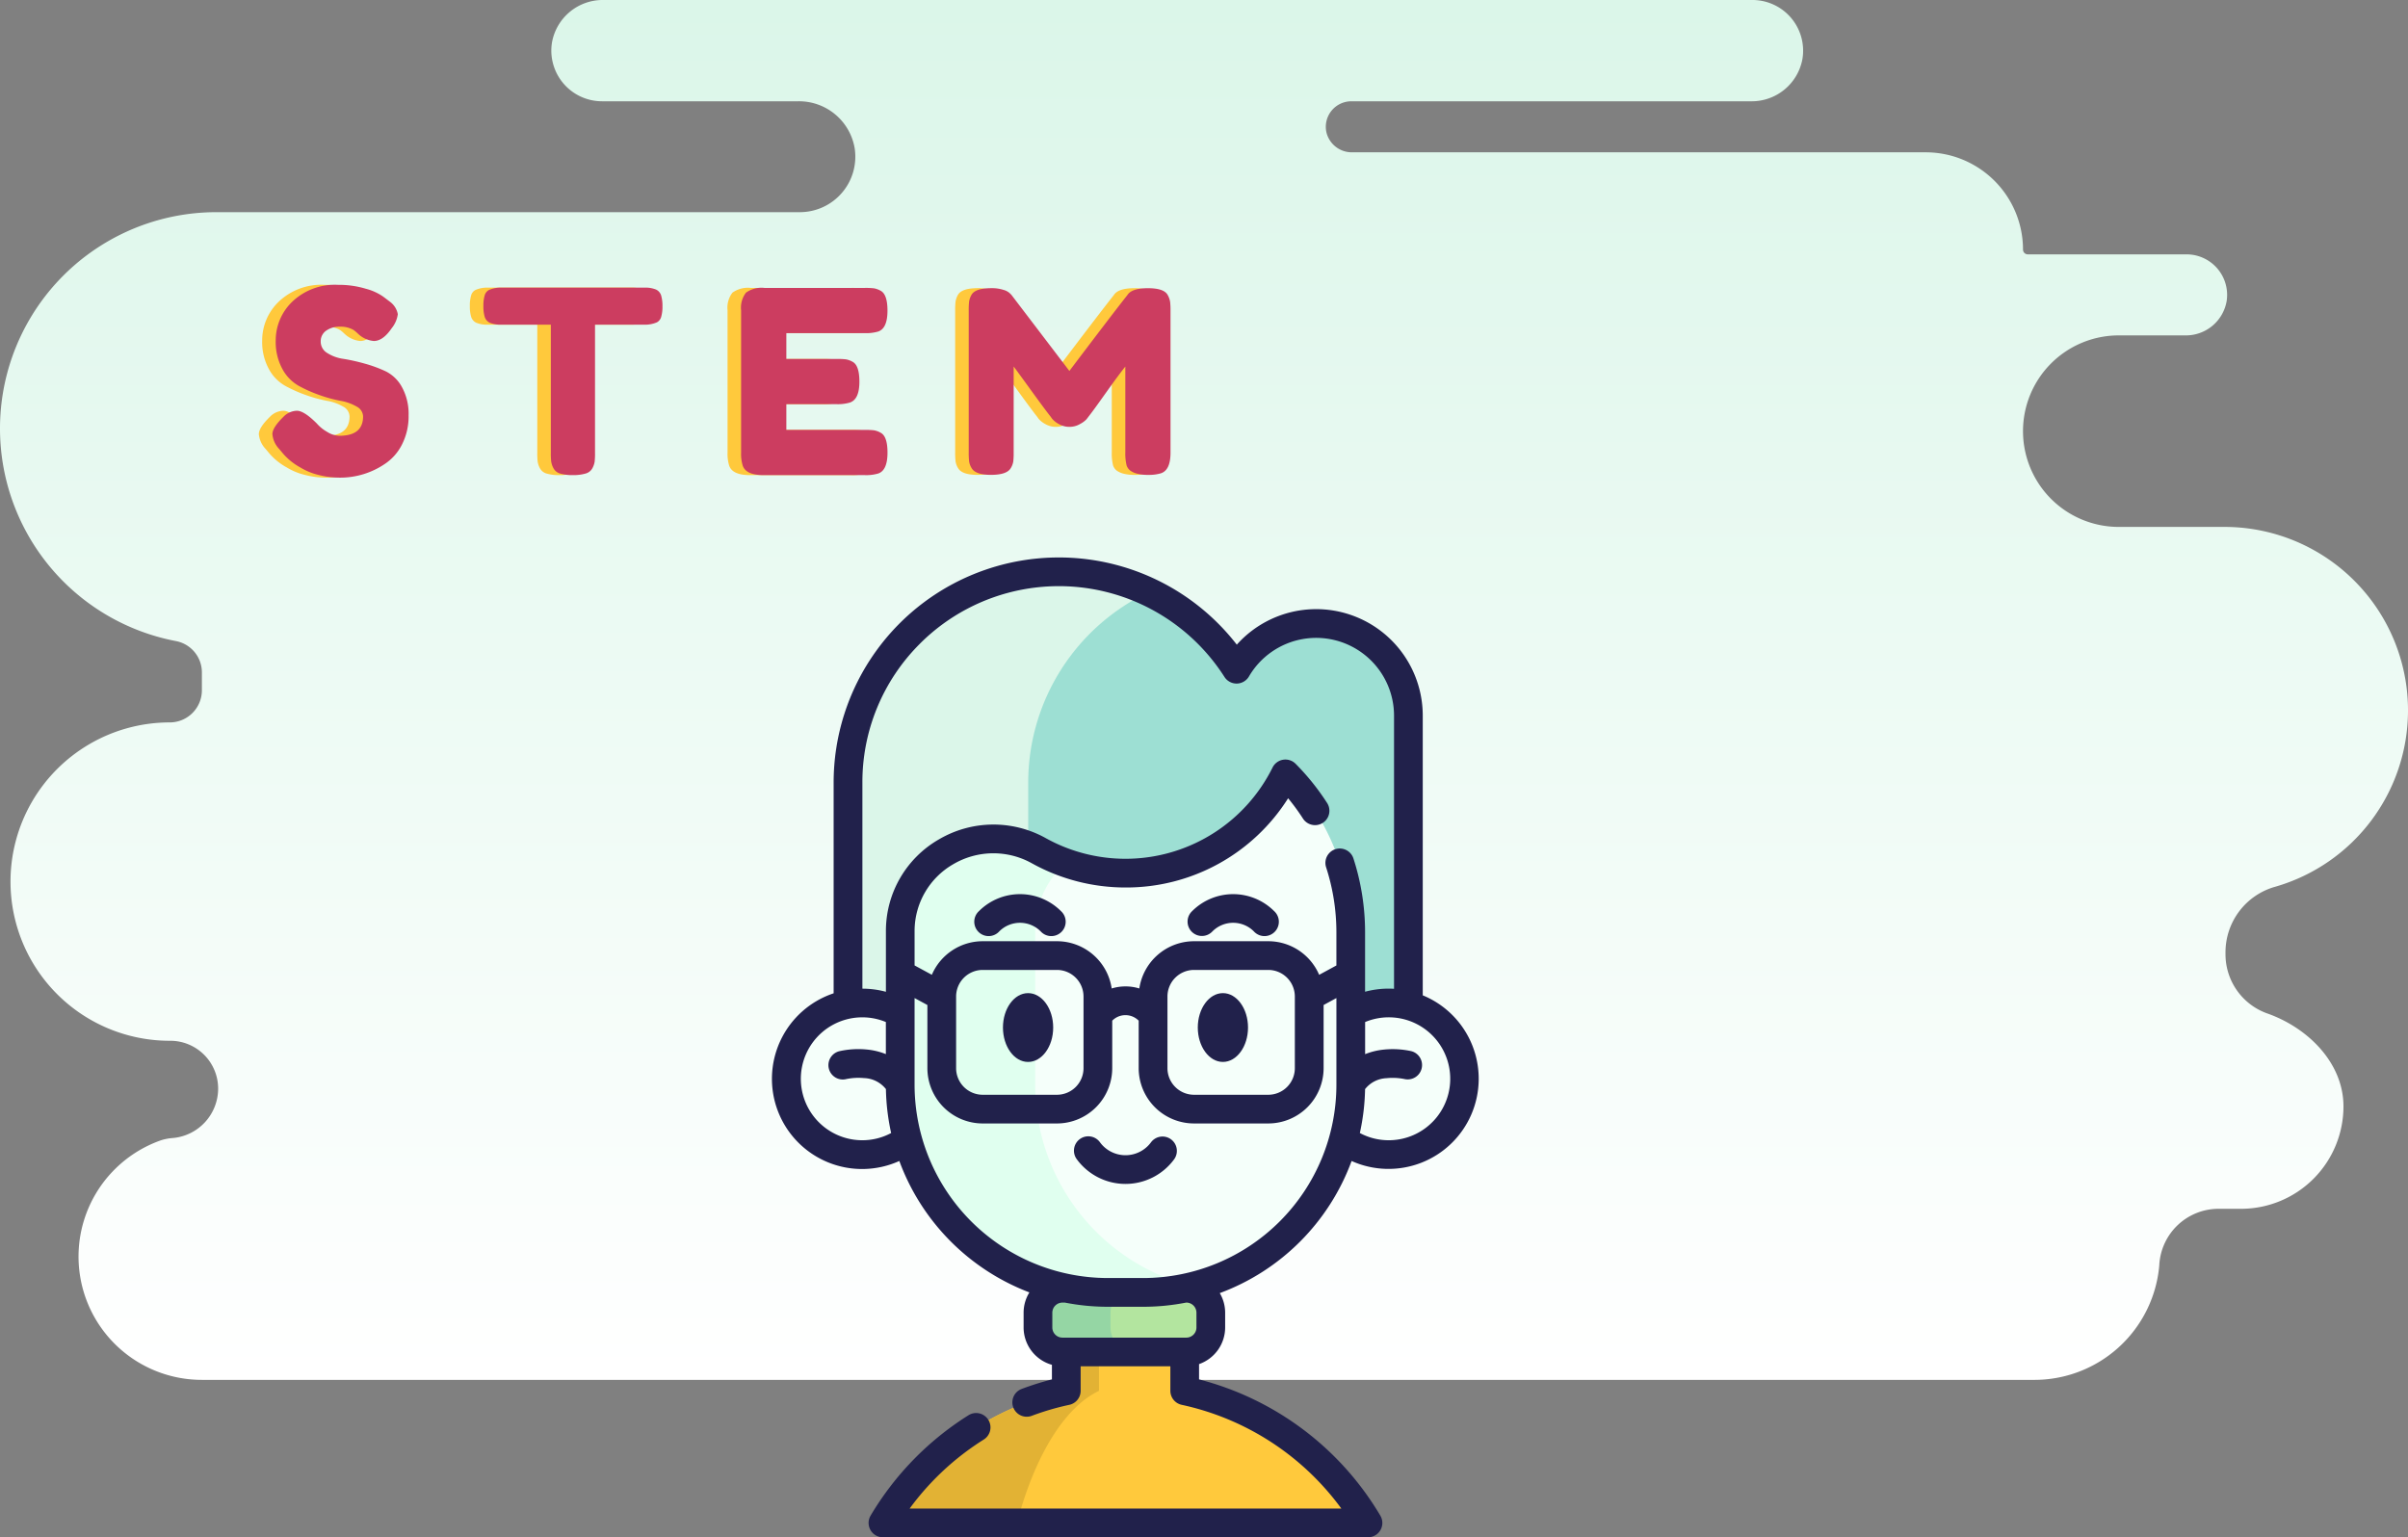 <svg xmlns="http://www.w3.org/2000/svg" xmlns:xlink="http://www.w3.org/1999/xlink" width="308.72" height="197.132" viewBox="0 0 308.72 197.132">
  <rect x="0" y="0" width="308.72" height="197.132" fill="#808080" stroke="none"/>
  <defs>
    <linearGradient id="linear-gradient" x1="0.5" x2="0.5" y2="1" gradientUnits="objectBoundingBox">
      <stop offset="0" stop-color="#dbf6e9"/>
      <stop offset="1" stop-color="#fff"/>
    </linearGradient>
  </defs>
  <g id="Grupo_55164" data-name="Grupo 55164" transform="translate(-242.066 -11471.249)">
    <path id="Trazado_99268" data-name="Trazado 99268" d="M294,100.07H280.441a12.279,12.279,0,0,1-12.279-12.279h0a12.28,12.28,0,0,1,12.279-12.28h8.533a5.3,5.3,0,0,0,5.3-4.424,5.2,5.2,0,0,0-5.14-5.967H268.772a.614.614,0,0,1-.61-.624,12.476,12.476,0,0,0-12.476-12.461H182.173a3.351,3.351,0,0,1-3.326-2.595,3.275,3.275,0,0,1,3.2-3.948h51.244a6.61,6.61,0,0,0,6.593-5.429,6.5,6.5,0,0,0-6.41-7.56H86.164a6.61,6.61,0,0,0-6.593,5.428,6.5,6.5,0,0,0,6.41,7.56h25.163a7.236,7.236,0,0,1,7.217,5.943,7.114,7.114,0,0,1-7.017,8.276h-74.8A27.744,27.744,0,0,0,8.8,87.456h0a27.746,27.746,0,0,0,22.584,27.257,4.092,4.092,0,0,1,3.3,4.038v2.264a4.123,4.123,0,0,1-4.123,4.123h0A20.412,20.412,0,0,0,10.147,145.55h0a20.412,20.412,0,0,0,20.412,20.411h.073a6.135,6.135,0,0,1,6.135,6.135v.015a6.372,6.372,0,0,1-5.8,6.319,6.668,6.668,0,0,0-1.5.281,15.807,15.807,0,0,0,5.259,30.731H269.488a16.069,16.069,0,0,0,16.133-14.552c.005-.073.011-.147.016-.22a7.611,7.611,0,0,1,7.567-7.164h2.909a13.133,13.133,0,0,0,13.133-13.133h0c0-5.469-4.409-9.993-9.687-11.888a8.053,8.053,0,0,1-5.437-7.538v-.379a8.733,8.733,0,0,1,6.393-8.364,23.534,23.534,0,0,0,17.006-22.609h0A23.523,23.523,0,0,0,294,100.07Z" transform="translate(233.266 11438.745)" fill="url(#linear-gradient)"/>
    <g id="Grupo_54796" data-name="Grupo 54796" transform="translate(-148.446 10450.911)">
      <path id="Trazado_100162" data-name="Trazado 100162" d="M5.851-127.975A3.138,3.138,0,0,1,5-129.858q0-.835,1.408-2.211a2.486,2.486,0,0,1,1.736-.786q.917,0,2.554,1.637a4.985,4.985,0,0,0,1.31,1.064,3.115,3.115,0,0,0,1.572.508q3.046,0,3.046-2.489a1.47,1.47,0,0,0-.835-1.261,6.122,6.122,0,0,0-2.08-.737,17.9,17.9,0,0,1-2.685-.737,17.7,17.7,0,0,1-2.685-1.2,5.427,5.427,0,0,1-2.08-2.178,7.228,7.228,0,0,1-.835-3.586,6.884,6.884,0,0,1,2.145-5.027A7.9,7.9,0,0,1,13.416-149a11.96,11.96,0,0,1,3.586.508,6.876,6.876,0,0,1,2.243,1.032l.819.622a2.558,2.558,0,0,1,1.015,1.6,3.617,3.617,0,0,1-.786,1.8Q19.18-141.8,18-141.8a3.361,3.361,0,0,1-1.7-.655,3.85,3.85,0,0,1-.377-.327,5,5,0,0,0-.508-.426,3.28,3.28,0,0,0-1.752-.426,2.947,2.947,0,0,0-1.768.508,1.639,1.639,0,0,0-.7,1.408,1.685,1.685,0,0,0,.835,1.457,5.158,5.158,0,0,0,2.08.753,24.522,24.522,0,0,1,2.718.606,16.917,16.917,0,0,1,2.718,1,4.8,4.8,0,0,1,2.08,2.047,7.114,7.114,0,0,1,.835,3.586,7.948,7.948,0,0,1-.851,3.75,6.48,6.48,0,0,1-2.227,2.505,10.165,10.165,0,0,1-5.666,1.736,10.993,10.993,0,0,1-2.915-.377,7.9,7.9,0,0,1-2.227-.933,7.962,7.962,0,0,1-2.423-2.03Zm28.59-20.665H52.65a3.622,3.622,0,0,1,1.539.246,1.242,1.242,0,0,1,.655.77,4.733,4.733,0,0,1,.164,1.375,4.563,4.563,0,0,1-.164,1.359,1.124,1.124,0,0,1-.557.7,3.815,3.815,0,0,1-1.67.295H46.362v16.473a9.076,9.076,0,0,1-.049,1.113,2.658,2.658,0,0,1-.295.835,1.388,1.388,0,0,1-.868.671,5.583,5.583,0,0,1-1.637.2,5.413,5.413,0,0,1-1.621-.2,1.383,1.383,0,0,1-.851-.671,2.643,2.643,0,0,1-.295-.851,9.514,9.514,0,0,1-.049-1.13v-16.44H34.409a3.622,3.622,0,0,1-1.539-.246,1.242,1.242,0,0,1-.655-.77,4.733,4.733,0,0,1-.164-1.375,4.562,4.562,0,0,1,.164-1.359,1.124,1.124,0,0,1,.557-.7A3.815,3.815,0,0,1,34.441-148.64ZM70.891-130.4H80.978a9.515,9.515,0,0,1,1.13.049,2.624,2.624,0,0,1,.868.311q.884.458.884,2.554,0,2.292-1.212,2.685a5.476,5.476,0,0,1-1.7.2H67.976q-2.292,0-2.685-1.244a5.15,5.15,0,0,1-.2-1.67v-18.208A3.172,3.172,0,0,1,65.717-148a3.422,3.422,0,0,1,2.358-.606h12.9a9.514,9.514,0,0,1,1.13.049,2.624,2.624,0,0,1,.868.311q.884.458.884,2.554,0,2.292-1.212,2.685a5.476,5.476,0,0,1-1.7.2H70.891v3.308h6.484a9.515,9.515,0,0,1,1.13.049,2.624,2.624,0,0,1,.868.311q.884.458.884,2.554,0,2.292-1.244,2.685a5.475,5.475,0,0,1-1.7.2H70.891Zm48.894-17.291a2.614,2.614,0,0,1,.311.884,9.964,9.964,0,0,1,.049,1.146v18.176q0,2.26-1.244,2.653a5.308,5.308,0,0,1-1.572.2,5.535,5.535,0,0,1-1.506-.164,2.587,2.587,0,0,1-.851-.393,1.476,1.476,0,0,1-.458-.655,6.513,6.513,0,0,1-.164-1.7V-138.52q-.819,1.015-2.391,3.226t-2,2.767l-.589.77a3.15,3.15,0,0,1-.8.589,2.661,2.661,0,0,1-1.375.377,2.673,2.673,0,0,1-1.343-.344,3.024,3.024,0,0,1-.868-.671l-.262-.36q-.655-.819-2.587-3.488t-2.1-2.866v11.036a9.511,9.511,0,0,1-.049,1.13,2.328,2.328,0,0,1-.311.835q-.491.884-2.554.884-2,0-2.489-.884a2.325,2.325,0,0,1-.311-.851,10.358,10.358,0,0,1-.049-1.179v-18.176a9.517,9.517,0,0,1,.049-1.13,2.624,2.624,0,0,1,.311-.868q.491-.851,2.554-.851a4.836,4.836,0,0,1,1.523.213,1.964,1.964,0,0,1,.835.442l.2.2,7.434,9.759q5.567-7.369,7.434-9.726.557-.884,2.636-.884T119.785-147.69Z" transform="translate(418.699 1205.863)" fill="#ffc93c"/>
      <path id="Trazado_100161" data-name="Trazado 100161" d="M5.851-127.975A3.138,3.138,0,0,1,5-129.858q0-.835,1.408-2.211a2.486,2.486,0,0,1,1.736-.786q.917,0,2.554,1.637a4.985,4.985,0,0,0,1.31,1.064,3.115,3.115,0,0,0,1.572.508q3.046,0,3.046-2.489a1.47,1.47,0,0,0-.835-1.261,6.122,6.122,0,0,0-2.08-.737,17.9,17.9,0,0,1-2.685-.737,17.7,17.7,0,0,1-2.685-1.2,5.427,5.427,0,0,1-2.08-2.178,7.228,7.228,0,0,1-.835-3.586,6.884,6.884,0,0,1,2.145-5.027A7.9,7.9,0,0,1,13.416-149a11.96,11.96,0,0,1,3.586.508,6.876,6.876,0,0,1,2.243,1.032l.819.622a2.558,2.558,0,0,1,1.015,1.6,3.617,3.617,0,0,1-.786,1.8Q19.18-141.8,18-141.8a3.361,3.361,0,0,1-1.7-.655,3.85,3.85,0,0,1-.377-.327,5,5,0,0,0-.508-.426,3.28,3.28,0,0,0-1.752-.426,2.947,2.947,0,0,0-1.768.508,1.639,1.639,0,0,0-.7,1.408,1.685,1.685,0,0,0,.835,1.457,5.158,5.158,0,0,0,2.08.753,24.522,24.522,0,0,1,2.718.606,16.917,16.917,0,0,1,2.718,1,4.8,4.8,0,0,1,2.08,2.047,7.114,7.114,0,0,1,.835,3.586,7.948,7.948,0,0,1-.851,3.75,6.48,6.48,0,0,1-2.227,2.505,10.165,10.165,0,0,1-5.666,1.736,10.993,10.993,0,0,1-2.915-.377,7.9,7.9,0,0,1-2.227-.933,7.962,7.962,0,0,1-2.423-2.03Zm28.59-20.665H52.65a3.622,3.622,0,0,1,1.539.246,1.242,1.242,0,0,1,.655.77,4.733,4.733,0,0,1,.164,1.375,4.563,4.563,0,0,1-.164,1.359,1.124,1.124,0,0,1-.557.7,3.815,3.815,0,0,1-1.67.295H46.362v16.473a9.076,9.076,0,0,1-.049,1.113,2.658,2.658,0,0,1-.295.835,1.388,1.388,0,0,1-.868.671,5.583,5.583,0,0,1-1.637.2,5.413,5.413,0,0,1-1.621-.2,1.383,1.383,0,0,1-.851-.671,2.643,2.643,0,0,1-.295-.851,9.514,9.514,0,0,1-.049-1.13v-16.44H34.409a3.622,3.622,0,0,1-1.539-.246,1.242,1.242,0,0,1-.655-.77,4.733,4.733,0,0,1-.164-1.375,4.562,4.562,0,0,1,.164-1.359,1.124,1.124,0,0,1,.557-.7A3.815,3.815,0,0,1,34.441-148.64ZM70.891-130.4H80.978a9.515,9.515,0,0,1,1.13.049,2.624,2.624,0,0,1,.868.311q.884.458.884,2.554,0,2.292-1.212,2.685a5.476,5.476,0,0,1-1.7.2H67.976q-2.292,0-2.685-1.244a5.15,5.15,0,0,1-.2-1.67v-18.208A3.172,3.172,0,0,1,65.717-148a3.422,3.422,0,0,1,2.358-.606h12.9a9.514,9.514,0,0,1,1.13.049,2.624,2.624,0,0,1,.868.311q.884.458.884,2.554,0,2.292-1.212,2.685a5.476,5.476,0,0,1-1.7.2H70.891v3.308h6.484a9.515,9.515,0,0,1,1.13.049,2.624,2.624,0,0,1,.868.311q.884.458.884,2.554,0,2.292-1.244,2.685a5.475,5.475,0,0,1-1.7.2H70.891Zm48.894-17.291a2.614,2.614,0,0,1,.311.884,9.964,9.964,0,0,1,.049,1.146v18.176q0,2.26-1.244,2.653a5.308,5.308,0,0,1-1.572.2,5.535,5.535,0,0,1-1.506-.164,2.587,2.587,0,0,1-.851-.393,1.476,1.476,0,0,1-.458-.655,6.513,6.513,0,0,1-.164-1.7V-138.52q-.819,1.015-2.391,3.226t-2,2.767l-.589.77a3.15,3.15,0,0,1-.8.589,2.661,2.661,0,0,1-1.375.377,2.673,2.673,0,0,1-1.343-.344,3.024,3.024,0,0,1-.868-.671l-.262-.36q-.655-.819-2.587-3.488t-2.1-2.866v11.036a9.511,9.511,0,0,1-.049,1.13,2.328,2.328,0,0,1-.311.835q-.491.884-2.554.884-2,0-2.489-.884a2.325,2.325,0,0,1-.311-.851,10.358,10.358,0,0,1-.049-1.179v-18.176a9.517,9.517,0,0,1,.049-1.13,2.624,2.624,0,0,1,.311-.868q.491-.851,2.554-.851a4.836,4.836,0,0,1,1.523.213,1.964,1.964,0,0,1,.835.442l.2.2,7.434,9.759q5.567-7.369,7.434-9.726.557-.884,2.636-.884T119.785-147.69Z" transform="translate(420.435 1205.863)" fill="#cc3d60"/>
    </g>
    <g id="chico" transform="translate(269.672 11542.729)">
      <g id="Grupo_53406" data-name="Grupo 53406" transform="translate(73.22 1.84)">
        <path id="Trazado_99303" data-name="Trazado 99303" d="M191.493,411.936H129.31a36.147,36.147,0,0,1,23.5-16.947V381.832h15.184v13.157A36.147,36.147,0,0,1,191.493,411.936Z" transform="translate(-116.934 -289.965)" fill="#ffc93c"/>
        <path id="Trazado_99304" data-name="Trazado 99304" d="M157.005,381.828v13.158c-4.473,2.137-8.257,8.415-10.518,16.947H129.31a36.145,36.145,0,0,1,23.5-16.947V381.828Z" transform="translate(-116.934 -289.962)" fill="#e2b234"/>
        <path id="Trazado_99305" data-name="Trazado 99305" d="M229.291,390.009H213.414a3.141,3.141,0,0,1-3.141-3.141v-1.895a3.141,3.141,0,0,1,3.141-3.141h15.877a3.141,3.141,0,0,1,3.141,3.141v1.895A3.141,3.141,0,0,1,229.291,390.009Z" transform="translate(-178.027 -289.965)" fill="#b3e59f"/>
        <path id="Trazado_99306" data-name="Trazado 99306" d="M222.718,390.007h-9.3a3.141,3.141,0,0,1-3.141-3.141v-1.894a3.143,3.143,0,0,1,3.141-3.143h9.3a3.143,3.143,0,0,0-3.141,3.143v1.894A3.141,3.141,0,0,0,222.718,390.007Z" transform="translate(-178.028 -289.962)" fill="#95d6a4"/>
        <path id="Trazado_99307" data-name="Trazado 99307" d="M182.888,70.964V25.952a11.822,11.822,0,0,0-22.03-5.961,27.03,27.03,0,0,0-49.817,14.541V70.752" transform="translate(-103.148 -7.499)" fill="#9ddfd3"/>
        <path id="Trazado_99308" data-name="Trazado 99308" d="M111.04,70.751V34.53a27.038,27.038,0,0,1,38.583-24.444A27.046,27.046,0,0,0,134.146,34.53v36.22Z" transform="translate(-103.148 -7.498)" fill="#dbf6e9"/>
        <g id="Grupo_53405" data-name="Grupo 53405" transform="translate(0 55.291)">
          <circle id="Elipse_6" data-name="Elipse 6" cx="9.721" cy="9.721" r="9.721" fill="#f5fffa"/>
          <circle id="Elipse_7" data-name="Elipse 7" cx="9.721" cy="9.721" r="9.721" transform="translate(67.495)" fill="#f5fffa"/>
        </g>
        <path id="Trazado_99309" data-name="Trazado 99309" d="M196.082,133.434v19.533a26.611,26.611,0,0,1-26.611,26.611h-4.535a26.613,26.613,0,0,1-26.613-26.611V133.434c0-.079,0-.16,0-.238a11.945,11.945,0,0,1,17.808-10.233,22.884,22.884,0,0,0,31.567-9.872A28.778,28.778,0,0,1,196.082,133.434Z" transform="translate(-123.736 -87.177)" fill="#f5fffa"/>
        <path id="Trazado_99310" data-name="Trazado 99310" d="M175.858,204.445a26.552,26.552,0,0,1-6.383.773H164.94a26.613,26.613,0,0,1-26.613-26.611V159.074c0-.079,0-.16,0-.238A11.945,11.945,0,0,1,156.138,148.6a22.534,22.534,0,0,0,3.409,1.536,11.634,11.634,0,0,0-3.917,8.7c0,.079,0,.16,0,.238v19.533A26.619,26.619,0,0,0,175.858,204.445Z" transform="translate(-123.738 -112.817)" fill="#e0ffef"/>
      </g>
      <g id="Grupo_53407" data-name="Grupo 53407" transform="translate(71.379)">
        <path id="Trazado_99311" data-name="Trazado 99311" d="M154.8,56.148V20.294a13.66,13.66,0,0,0-23.841-9.112A28.872,28.872,0,0,0,79.271,28.873V55.89a11.561,11.561,0,1,0,8.422,21.5,28.6,28.6,0,0,0,16.675,16.853,4.949,4.949,0,0,0-.742,2.6v1.894a4.987,4.987,0,0,0,3.63,4.791v1.873a37.22,37.22,0,0,0-3.88,1.22,1.841,1.841,0,1,0,1.3,3.445,33.852,33.852,0,0,1,4.81-1.408,1.84,1.84,0,0,0,1.455-1.8v-3.139h11.5v3.139a1.841,1.841,0,0,0,1.456,1.8,34.327,34.327,0,0,1,20.468,13.305H89.011a34.545,34.545,0,0,1,9.47-8.83,1.841,1.841,0,1,0-1.958-3.117,38.23,38.23,0,0,0-12.513,12.85,1.841,1.841,0,0,0,1.584,2.778h62.183a1.84,1.84,0,0,0,1.584-2.778,38.062,38.062,0,0,0-23.242-17.467v-1.962a4.986,4.986,0,0,0,3.347-4.7V96.85a4.948,4.948,0,0,0-.689-2.516,28.6,28.6,0,0,0,16.9-16.942,11.561,11.561,0,1,0,9.12-21.244ZM90.332,11.059a25.188,25.188,0,0,1,39.046,4.264,1.841,1.841,0,0,0,3.14-.063,9.982,9.982,0,0,1,18.6,5.034V55.312c-.227-.013-.455-.022-.685-.022a11.583,11.583,0,0,0-3.028.4V48.1A30.72,30.72,0,0,0,145.9,38.56a1.841,1.841,0,0,0-3.5,1.141,27.035,27.035,0,0,1,1.328,8.4v4.219l-2.21,1.2A7.1,7.1,0,0,0,135,49.211h-9.524a7.1,7.1,0,0,0-7.013,6.059,6.062,6.062,0,0,0-3.543,0,7.1,7.1,0,0,0-7.013-6.059H98.38a7.1,7.1,0,0,0-6.518,4.305l-2.213-1.2V48.1c0-.06,0-.122,0-.182,0-.014,0-.028,0-.042A9.892,9.892,0,0,1,94.6,39.34a10.149,10.149,0,0,1,10.125-.1,24.741,24.741,0,0,0,11.96,3.082A24.544,24.544,0,0,0,137.539,30.88a27.16,27.16,0,0,1,1.9,2.6,1.84,1.84,0,1,0,3.1-1.992,30.83,30.83,0,0,0-4.041-5.03,1.841,1.841,0,0,0-2.956.481,21.044,21.044,0,0,1-29.026,9.08,13.8,13.8,0,0,0-13.765.144,13.542,13.542,0,0,0-6.778,11.666c0,.09,0,.182,0,.272v7.595a11.6,11.6,0,0,0-3.015-.4V28.873a25.03,25.03,0,0,1,7.38-17.815ZM138.4,56.3V65.49A3.411,3.411,0,0,1,135,68.9h-9.524a3.411,3.411,0,0,1-3.407-3.407V56.3a3.411,3.411,0,0,1,3.407-3.407H135A3.411,3.411,0,0,1,138.4,56.3Zm-27.092,0V65.49A3.411,3.411,0,0,1,107.9,68.9H98.38a3.411,3.411,0,0,1-3.407-3.407V56.3a3.411,3.411,0,0,1,3.407-3.407H107.9a3.411,3.411,0,0,1,3.407,3.407ZM82.94,74.731a7.88,7.88,0,1,1,3.027-15.158v4.114a8.748,8.748,0,0,0-2.434-.588,11.168,11.168,0,0,0-3.492.206,1.841,1.841,0,1,0,.878,3.575,7.747,7.747,0,0,1,2.246-.118,3.715,3.715,0,0,1,2.809,1.409,28.389,28.389,0,0,0,.67,5.634A7.8,7.8,0,0,1,82.94,74.731Zm41.545,20.816a1.3,1.3,0,0,1,1.3,1.3v1.894a1.3,1.3,0,0,1-1.3,1.3H108.608a1.3,1.3,0,0,1-1.3-1.3V96.85a1.3,1.3,0,0,1,1.3-1.3h.315a28.479,28.479,0,0,0,5.5.535h4.535a28.492,28.492,0,0,0,5.5-.535ZM118.956,92.4H114.42a24.8,24.8,0,0,1-24.772-24.77V56.5l1.643.891v8.1a7.1,7.1,0,0,0,7.089,7.089H107.9a7.1,7.1,0,0,0,7.089-7.089V59.4a2.378,2.378,0,0,1,3.391,0V65.49a7.1,7.1,0,0,0,7.089,7.089H135a7.1,7.1,0,0,0,7.089-7.089v-8.1l1.64-.89V67.631a24.8,24.8,0,0,1-24.77,24.77Zm31.479-17.669a7.815,7.815,0,0,1-3.7-.926,28.394,28.394,0,0,0,.67-5.629,3.676,3.676,0,0,1,2.724-1.4,7.7,7.7,0,0,1,2.341.111,1.841,1.841,0,0,0,.87-3.577,11.161,11.161,0,0,0-3.492-.206,8.752,8.752,0,0,0-2.437.589V59.575a7.881,7.881,0,1,1,3.028,15.156Z" transform="translate(-71.379 0)" fill="#21214b"/>
        <ellipse id="Elipse_8" data-name="Elipse 8" cx="3.22" cy="4.412" rx="3.22" ry="4.412" transform="translate(29.6 55.867)" fill="#21214b"/>
        <path id="Trazado_99312" data-name="Trazado 99312" d="M296.992,227.64c-1.776,0-3.22,1.979-3.22,4.412s1.444,4.412,3.22,4.412,3.22-1.979,3.22-4.412S298.768,227.64,296.992,227.64Z" transform="translate(-239.193 -171.774)" fill="#21214b"/>
        <path id="Trazado_99313" data-name="Trazado 99313" d="M177.832,178.09a1.841,1.841,0,1,0,2.6,2.6,3.75,3.75,0,0,1,5.3,0,1.841,1.841,0,1,0,2.6-2.6A7.435,7.435,0,0,0,177.832,178.09Z" transform="translate(-151.3 -132.745)" fill="#21214b"/>
        <path id="Trazado_99314" data-name="Trazado 99314" d="M289.194,178.09a1.84,1.84,0,1,0,2.6,2.6,3.75,3.75,0,0,1,5.3,0,1.841,1.841,0,1,0,2.6-2.6A7.435,7.435,0,0,0,289.194,178.09Z" transform="translate(-235.332 -132.745)" fill="#21214b"/>
        <path id="Trazado_99315" data-name="Trazado 99315" d="M241.591,302.934a1.84,1.84,0,0,0-2.574.388,4.059,4.059,0,0,1-6.53,0,1.841,1.841,0,1,0-2.962,2.186,7.74,7.74,0,0,0,12.453,0A1.841,1.841,0,0,0,241.591,302.934Z" transform="translate(-190.442 -228.318)" fill="#21214b"/>
      </g>
    </g>
  </g>
</svg>
